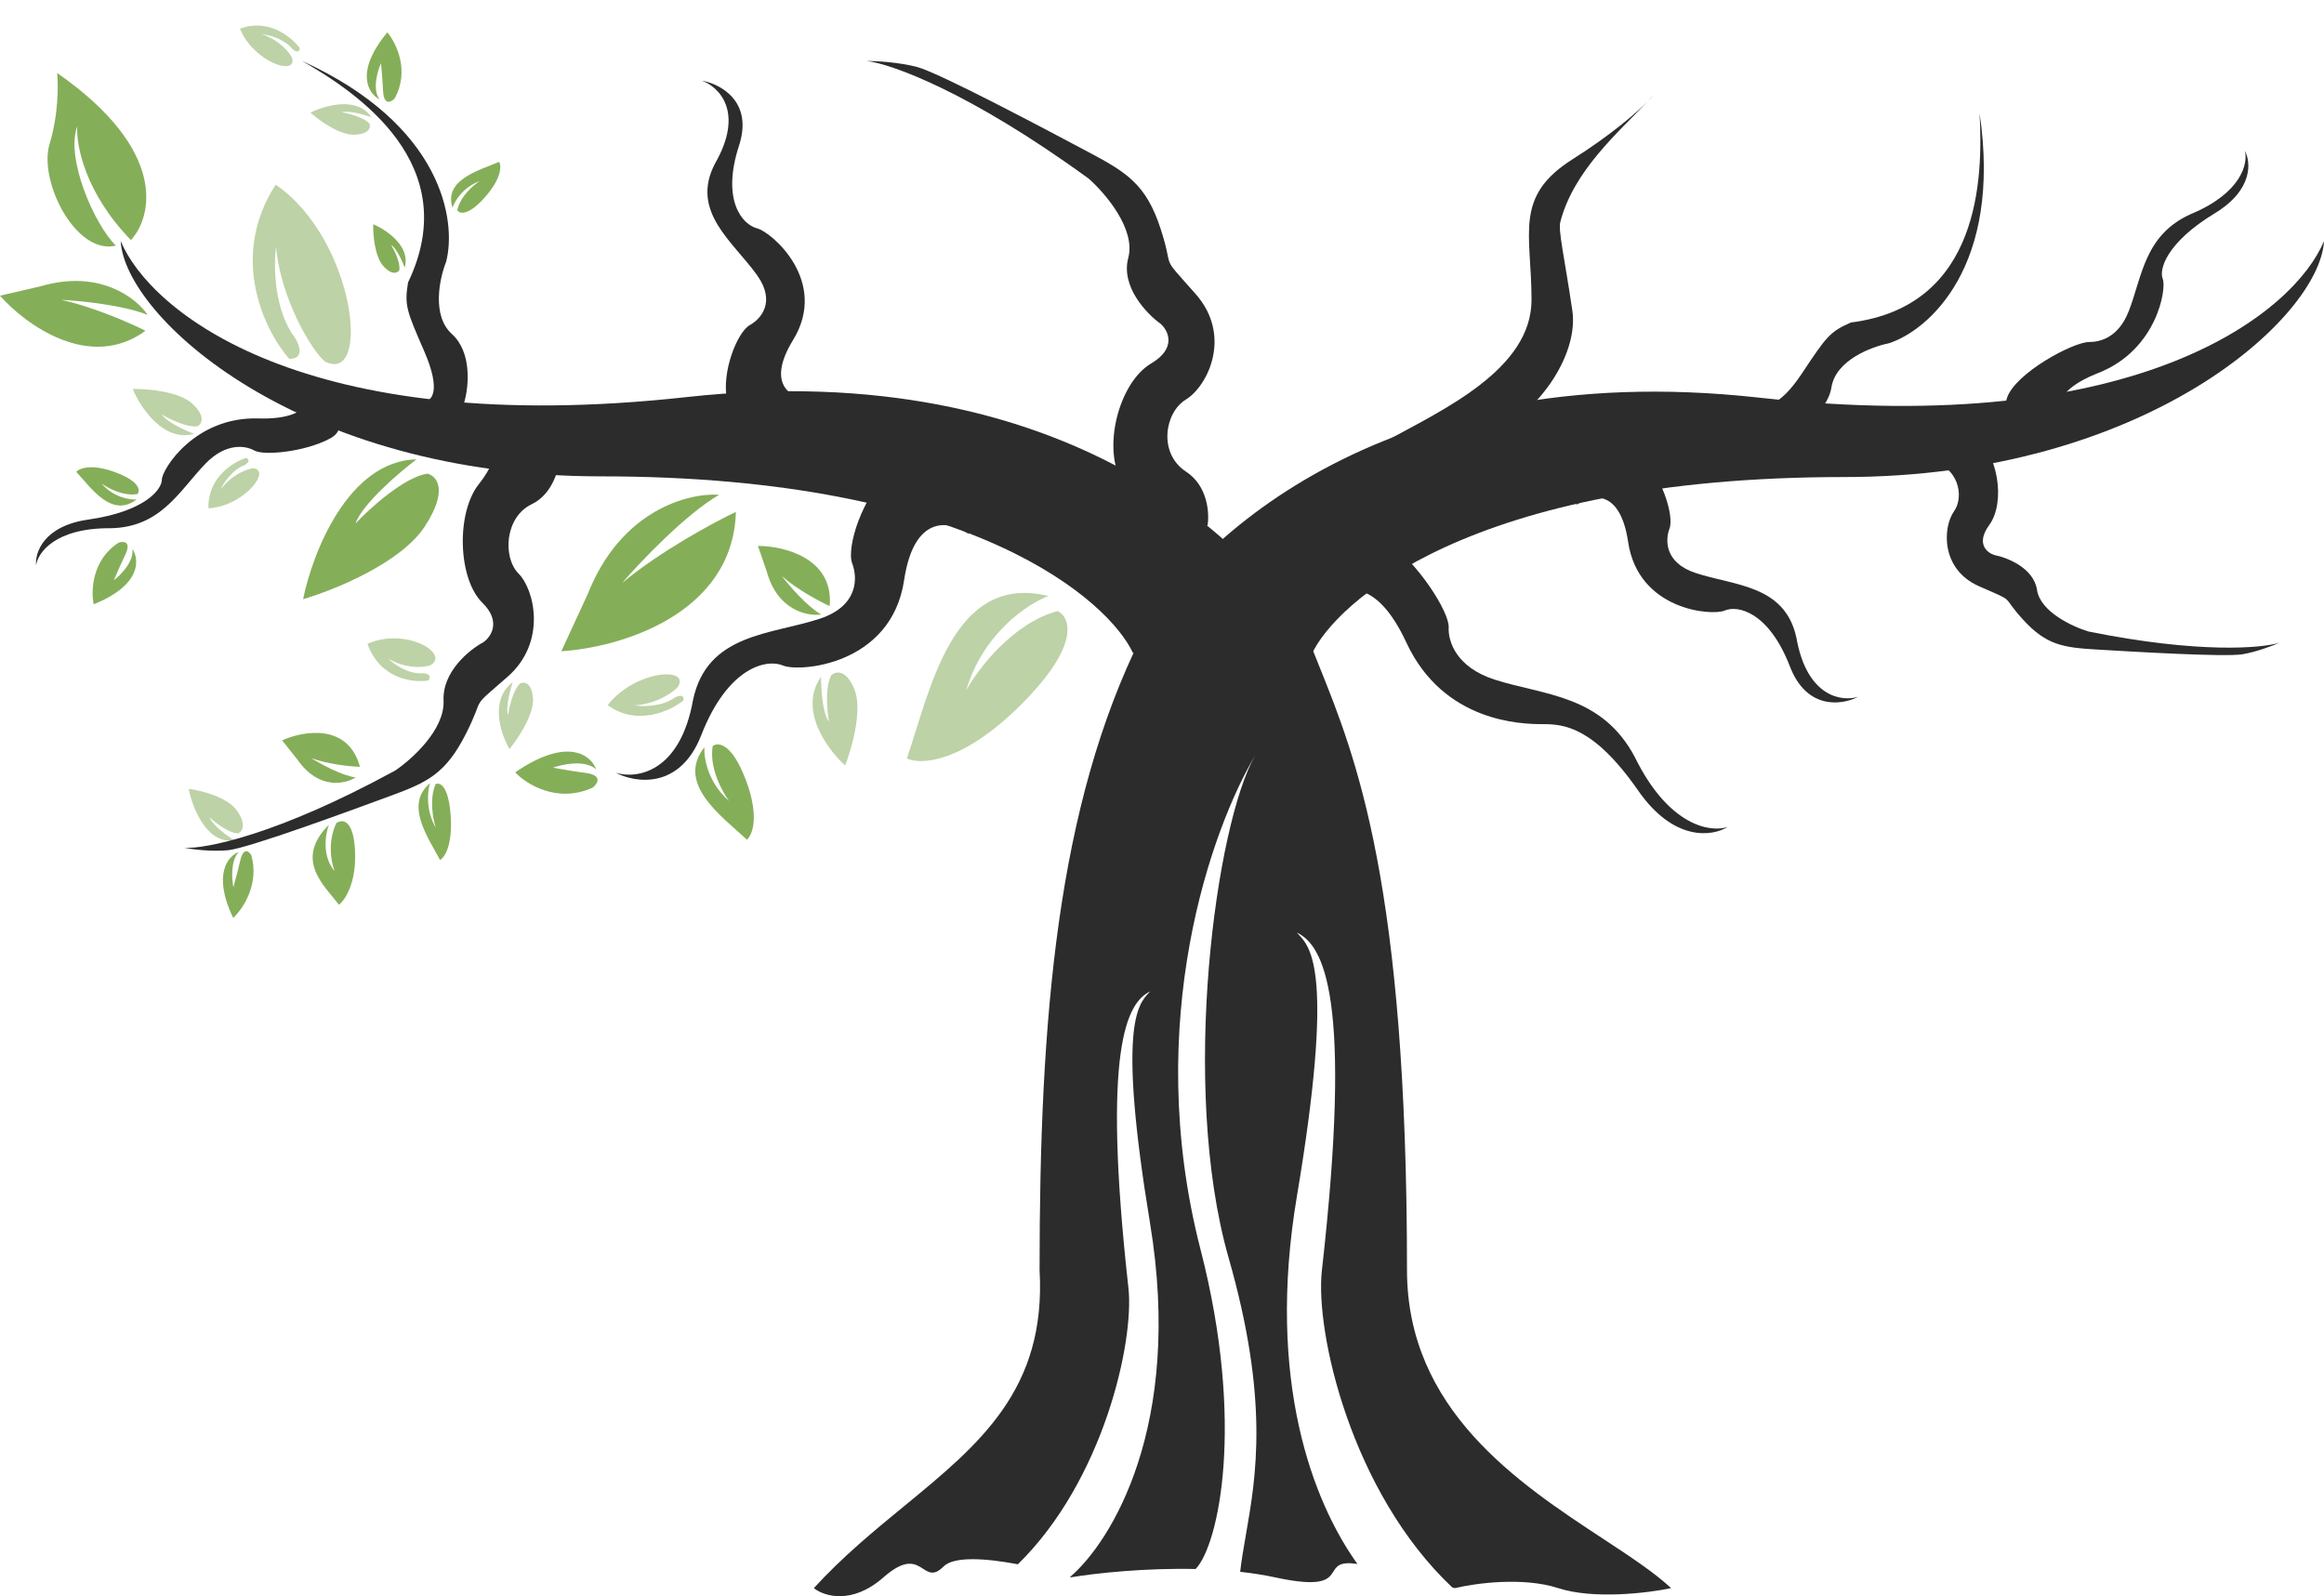 <svg width="182" height="125" viewBox="0 0 182 125" fill="none" xmlns="http://www.w3.org/2000/svg">
<g clip-path="url(#clip0_199_2886)">
<path fill-rule="evenodd" clip-rule="evenodd" d="M70.799 117.966C76.715 113.111 81.951 108.813 81.412 99.463C81.412 79.717 82.785 63.13 89.405 49.815L94.953 45.395L102.382 49.815C102.67 50.575 102.98 51.343 103.302 52.146L103.303 52.147L103.303 52.147C106.202 59.355 110.186 69.259 110.186 99.463C110.186 110.42 118.914 116.158 125.522 120.502C127.644 121.896 129.548 123.148 130.873 124.382C129.087 124.758 124.818 125.285 122.034 124.382C119.251 123.479 115.483 124.006 113.947 124.382C113.89 124.367 113.818 124.348 113.73 124.325C105.824 116.865 102.978 104.312 103.522 99.498C105.936 78.124 103.667 74.04 101.561 73.04C101.595 73.077 101.63 73.114 101.666 73.152C102.677 74.224 104.506 76.164 101.561 93.712C99.14 108.137 102.829 117.645 106.305 122.489C104.934 122.28 104.691 122.66 104.423 123.08C104.043 123.676 103.612 124.351 99.843 123.536C98.973 123.348 98.058 123.206 97.122 123.103C97.227 122.173 97.394 121.219 97.572 120.196C98.371 115.615 99.406 109.675 96.22 98.523C92.371 85.051 95.24 64.466 98.289 59.181C98.34 59.097 98.389 59.015 98.438 58.936C98.389 59.014 98.339 59.096 98.289 59.181C94.947 64.783 89.413 79.988 94.019 97.865C97.528 111.483 95.432 121.024 93.633 122.883C89.657 122.796 85.82 123.208 83.857 123.536C83.836 123.529 83.814 123.522 83.792 123.516C86.995 120.79 92.688 111.696 90.063 95.796C87.52 80.394 89.1 78.692 89.974 77.751C89.992 77.731 90.01 77.711 90.028 77.692C90.04 77.679 90.052 77.666 90.063 77.653C88.245 78.53 86.286 82.114 88.371 100.874C88.837 105.068 86.421 115.948 79.714 122.513C77.248 122.048 74.721 121.858 73.89 122.689C73.155 123.424 72.757 123.166 72.288 122.863C71.676 122.467 70.944 121.993 69.188 123.536C66.706 125.717 64.518 125.009 63.734 124.382C65.983 121.919 68.445 119.899 70.799 117.966Z" fill="#2C2C2C"/>
<path d="M47.064 37.308C76.407 37.308 86.903 47.213 88.721 51.131L102.449 50.191C98.531 43.076 83.756 27.792 53.741 31.102C23.726 34.412 11.708 24.332 9.452 18.878C9.765 24.802 23.368 37.308 47.064 37.308Z" fill="#2C2C2C"/>
<path d="M144.387 37.362C115.045 37.362 104.549 47.295 102.731 51.225L89.002 50.282C92.92 43.146 107.696 27.818 137.711 31.138C167.726 34.457 179.743 24.348 182 18.878C181.687 24.819 168.083 37.362 144.387 37.362Z" fill="#2C2C2C"/>
<path d="M62.109 26.628C59.853 30.314 62.172 31.298 63.614 31.329C61.577 32.238 57.389 33.511 56.938 31.329C56.486 29.148 57.735 26.01 58.724 25.46C59.571 24.99 60.793 23.656 59.288 21.55C57.408 18.917 54.023 16.566 55.997 12.805C58.329 8.743 56.279 6.787 54.963 6.317C56.405 6.568 59.006 7.934 57.878 11.395C56.467 15.72 58.16 17.601 59.288 17.883C60.417 18.165 64.93 22.02 62.109 26.628Z" fill="#2C2C2C"/>
<path d="M4.475 5.717C13.151 11.757 11.943 16.956 10.255 18.801C6.647 15.103 5.949 11.321 6.051 9.892C5.105 12.422 7.432 17.642 9.077 19.238C5.932 19.999 3.003 14.173 3.882 11.28C4.586 8.966 4.57 6.607 4.475 5.717Z" fill="#85AE59"/>
<path d="M27.772 10.55C28.937 10.499 29.039 9.959 28.945 9.696C28.508 9.185 27.302 8.883 26.755 8.796C27.288 8.625 28.53 8.981 29.085 9.18C27.985 7.526 25.445 8.253 24.312 8.823C24.98 9.42 26.608 10.6 27.772 10.55Z" fill="#BDD2A6"/>
<path d="M30.035 20.854C30.73 21.604 31.149 21.366 31.271 21.154C31.365 20.572 30.883 19.595 30.631 19.179C31.047 19.439 31.514 20.471 31.695 20.955C32.177 19.281 30.25 17.995 29.227 17.561C29.207 18.347 29.341 20.104 30.035 20.854Z" fill="#85AE59"/>
<path d="M21.591 14.461C17.895 20.176 20.75 25.933 22.639 28.097C23.835 28.147 23.463 27.052 23.128 26.497C21.444 24.302 21.421 20.8 21.62 19.323C21.976 23.443 24.457 27.521 25.449 28.313C29.084 30.175 27.841 18.773 21.591 14.461Z" fill="#BDD2A6"/>
<path d="M18.792 2.246C21.049 1.405 22.86 2.921 23.483 3.783C23.416 4.217 23.059 3.99 22.89 3.823C22.241 3.031 21.019 2.724 20.489 2.67C21.903 3.149 22.671 4.115 22.877 4.539C23.272 6.002 19.859 4.857 18.792 2.246Z" fill="#BDD2A6"/>
<path d="M37.973 15.451C36.652 16.938 35.982 16.746 35.813 16.464C36.027 15.399 37.068 14.501 37.561 14.184C36.229 14.68 35.592 15.784 35.44 16.274C34.727 14.079 37.521 13.342 39.093 12.675C39.27 12.981 39.294 13.963 37.973 15.451Z" fill="#85AE59"/>
<path d="M20.228 32.772C24.204 32.895 24.593 31.111 24.291 30.204C25.612 31.155 27.77 33.315 25.828 34.353C23.886 35.392 20.656 35.706 19.913 35.282C19.277 34.919 17.745 34.622 16.116 36.289C14.08 38.372 12.654 41.292 8.673 41.371C4.327 41.333 2.964 43.286 2.826 44.267C2.73 43.284 3.412 41.193 6.917 40.692C11.298 40.067 12.672 38.362 12.677 37.562C12.682 36.763 15.258 32.619 20.228 32.772Z" fill="#2C2C2C"/>
<path d="M15.078 31.63C16.136 32.616 15.79 33.207 15.485 33.379C14.654 33.508 13.268 32.821 12.679 32.461C13.043 33.051 14.508 33.718 15.195 33.977C12.8 34.648 10.997 31.916 10.395 30.466C11.515 30.442 14.019 30.643 15.078 31.63Z" fill="#BDD2A6"/>
<path d="M16.324 39.813C16.251 37.405 18.266 36.175 19.283 35.861C19.673 36.063 19.344 36.329 19.131 36.436C18.173 36.797 17.491 37.856 17.27 38.341C18.176 37.154 19.337 36.737 19.805 36.677C21.318 36.772 19.14 39.639 16.324 39.813Z" fill="#BDD2A6"/>
<path d="M9.075 37.004C10.966 37.718 10.989 38.427 10.763 38.693C9.641 38.88 8.422 38.218 7.953 37.862C8.866 38.952 10.161 39.154 10.694 39.119C8.748 40.607 7.132 38.211 5.974 36.955C6.22 36.674 7.184 36.289 9.075 37.004Z" fill="#85AE59"/>
<path d="M10.368 42.996C10.504 43.967 9.458 45.031 8.918 45.441C9.546 43.989 9.247 44.667 9.829 43.406C10.294 42.397 9.671 42.379 9.301 42.496C7.198 43.832 7.117 46.274 7.339 47.328C11.089 45.815 10.921 43.81 10.368 42.996Z" fill="#85AE59"/>
<path d="M164.308 29.217C160.603 30.664 160.945 32.457 161.579 33.173C159.99 32.817 156.468 33.242 157.176 31.157C157.834 29.217 162.348 26.785 163.613 26.785C164.345 26.785 165.866 26.54 166.71 24.368C167.765 21.653 167.93 18.407 171.561 16.772C175.574 15.102 176.06 12.771 175.802 11.814C176.277 12.68 176.47 14.872 173.442 16.708C169.659 19.002 169.064 21.11 169.373 21.847C169.682 22.584 168.939 27.407 164.308 29.217Z" fill="#2C2C2C"/>
<path d="M29.722 7.788C29.142 6.997 29.558 5.565 29.839 4.948C29.975 6.524 29.917 5.785 30.003 7.171C30.072 8.28 30.628 8 30.898 7.722C32.116 5.548 31.029 3.36 30.334 2.537C27.75 5.648 28.849 7.334 29.722 7.788Z" fill="#85AE59"/>
<path d="M70.803 45.443C71.6 40.113 74.526 40.822 75.89 41.842C74.712 39.448 71.822 35.122 69.69 36.973C67.559 38.823 66.256 42.869 66.743 44.14C67.16 45.227 67.248 47.451 64.198 48.459C60.386 49.718 55.397 49.597 54.279 54.796C53.256 60.556 49.818 61.015 48.226 60.524C49.762 61.325 53.25 61.857 54.918 57.577C57.003 52.226 60.051 51.582 61.32 52.123C62.589 52.664 69.806 52.104 70.803 45.443Z" fill="#2C2C2C"/>
<path d="M66.912 53.99C66.255 52.382 65.434 52.577 65.105 52.875C64.596 53.811 64.77 55.699 64.921 56.525C64.41 55.881 64.294 53.908 64.3 53.002C62.493 55.59 64.805 58.711 66.186 59.948C66.702 58.632 67.569 55.599 66.912 53.99Z" fill="#BDD2A6"/>
<path d="M60.056 44.788C60.891 47.814 63.241 48.277 64.312 48.131C63.204 47.497 61.796 45.858 61.231 45.118C62.45 46.194 64.236 47.133 64.977 47.467C65.303 43.694 61.366 42.755 59.357 42.757L60.056 44.788Z" fill="#85AE59"/>
<path d="M46.024 46.534C48.64 39.901 53.978 38.581 56.32 38.751C53.699 40.267 50.159 43.991 48.716 45.663C51.696 43.178 55.899 40.912 57.629 40.09C57.404 48.175 48.422 50.735 43.96 51.004L46.024 46.534Z" fill="#85AE59"/>
<path d="M3.214 22.413C7.799 21.071 10.691 23.353 11.564 24.662C9.684 23.898 6.259 23.556 4.781 23.48C7.321 24.035 10.248 25.328 11.394 25.905C7.023 29.109 1.977 25.409 0 23.158L3.214 22.413Z" fill="#85AE59"/>
<path d="M47.589 55.223C49.882 56.906 52.499 55.684 53.52 54.862C53.598 54.333 53.108 54.489 52.853 54.634C51.828 55.364 50.316 55.347 49.688 55.248C51.481 55.121 52.705 54.222 53.093 53.789C54.066 52.191 49.741 52.484 47.589 55.223Z" fill="#BDD2A6"/>
<path d="M58.401 61.066C57.3 58.172 56.217 58.107 55.813 58.436C55.532 60.126 56.551 62.001 57.096 62.727C55.427 61.297 55.112 59.328 55.163 58.523C52.901 61.403 56.568 63.954 58.491 65.763C58.919 65.403 59.501 63.96 58.401 61.066Z" fill="#85AE59"/>
<path d="M27.803 66.642C27.685 64.123 26.776 64.144 26.337 64.47C25.617 66.01 25.955 67.619 26.214 68.231C25.193 67.069 25.484 65.323 25.756 64.596C23.003 67.35 25.414 69.373 26.545 70.857C27.014 70.502 27.922 69.162 27.803 66.642Z" fill="#85AE59"/>
<path d="M80.009 55.141C84.637 50.499 83.82 48.351 82.833 47.858C79.327 48.787 76.594 52.384 75.667 54.067C76.975 49.602 80.501 47.282 82.1 46.679C74.574 44.819 72.839 54.117 71.02 59.403C72.088 59.916 75.38 59.782 80.009 55.141Z" fill="#BDD2A6"/>
<path d="M46.694 60.264C45.85 59.482 44.078 59.845 43.297 60.125C45.148 60.446 44.28 60.302 45.913 60.543C47.22 60.736 46.795 61.385 46.419 61.685C43.632 62.948 41.211 61.413 40.348 60.487C44.477 57.659 46.299 59.16 46.694 60.264Z" fill="#85AE59"/>
<path d="M127.504 42.445C126.868 38.16 124.534 38.729 123.446 39.55C124.386 37.624 126.692 34.145 128.392 35.634C130.092 37.122 131.132 40.376 130.743 41.398C130.411 42.272 130.34 44.061 132.773 44.871C135.815 45.883 139.795 45.787 140.687 49.967C141.503 54.599 144.246 54.969 145.516 54.574C144.291 55.218 141.508 55.646 140.177 52.204C138.514 47.901 136.082 47.382 135.07 47.818C134.057 48.253 128.299 47.802 127.504 42.445Z" fill="#2C2C2C"/>
<path d="M92.873 36.932C94.603 38.06 94.722 40.223 94.566 41.163C87.795 41.633 89.488 40.411 87.889 37.778C86.291 35.145 87.607 29.974 90.146 28.469C92.177 27.265 91.494 25.899 90.898 25.366C89.801 24.582 87.757 22.451 88.359 20.194C88.961 17.937 86.541 15.117 85.256 13.988C75.853 7.143 69.741 4.992 67.86 4.773C68.581 4.773 70.38 4.867 71.81 5.243C73.596 5.713 82.247 10.321 85.256 11.919C88.265 13.518 89.77 14.458 90.898 17.937C92.027 21.417 90.71 19.724 93.625 23.015C96.54 26.306 94.566 30.256 92.873 31.29C91.18 32.324 90.71 35.521 92.873 36.932Z" fill="#2C2C2C"/>
<path d="M151.32 36.215C149.768 35.984 149.033 34.549 148.859 33.861C153.456 31.441 152.64 32.798 154.552 34.093C156.465 35.389 157.103 39.316 155.78 41.127C154.721 42.576 155.611 43.293 156.189 43.471C157.193 43.664 159.266 44.48 159.525 46.202C159.784 47.924 162.328 49.093 163.567 49.462C172.212 51.203 177.139 50.77 178.521 50.336C178.016 50.56 176.729 51.054 175.615 51.241C174.223 51.475 166.779 51.024 164.191 50.87C161.603 50.715 160.267 50.542 158.428 48.525C156.59 46.508 158.021 47.251 154.989 45.916C151.956 44.581 152.148 41.282 153.021 40.053C153.893 38.825 153.259 36.504 151.32 36.215Z" fill="#2C2C2C"/>
<path d="M41.739 54.694C41.645 53.433 41.031 53.386 40.736 53.521C40.173 54.057 39.871 55.404 39.79 56.011C39.58 55.452 39.942 54.057 40.15 53.43C38.316 54.825 39.219 57.501 39.9 58.664C40.553 57.866 41.834 55.955 41.739 54.694Z" fill="#BDD2A6"/>
<path d="M33.274 41.222C35.151 38.339 34.186 37.27 33.469 37.096C31.647 37.37 28.956 39.813 27.839 41.001C28.387 39.457 31.255 37.006 32.62 35.974C27.255 36.104 24.463 43.33 23.738 46.926C26.135 46.226 31.398 44.104 33.274 41.222Z" fill="#85AE59"/>
<path d="M18.58 63.517C19.332 64.609 18.95 65.136 18.665 65.263C17.939 65.28 16.864 64.434 16.418 64.009C16.639 64.628 17.784 65.463 18.328 65.804C16.193 66.142 15.07 63.263 14.776 61.781C15.731 61.904 17.829 62.424 18.58 63.517Z" fill="#BDD2A6"/>
<path d="M23.312 59.516C24.956 61.874 27.025 61.412 27.855 60.887C26.747 60.739 25.075 59.815 24.377 59.372C25.716 59.869 27.475 60.035 28.187 60.056C27.255 56.609 23.737 57.239 22.095 57.985L23.312 59.516Z" fill="#85AE59"/>
<path d="M28.778 50.423C29.751 53.184 32.362 53.489 33.546 53.296C33.859 52.858 33.404 52.735 33.138 52.728C31.995 52.837 30.832 52.006 30.393 51.577C31.843 52.43 33.22 52.276 33.728 52.093C35.244 51.17 31.753 49.103 28.778 50.423Z" fill="#BDD2A6"/>
<path d="M35.292 63.868C35.127 61.514 34.435 61.25 34.11 61.413C33.607 62.603 33.914 64.189 34.13 64.833C33.317 63.446 33.486 61.931 33.672 61.347C31.656 63.019 33.554 65.633 34.461 67.351C34.807 67.171 35.459 66.222 35.292 63.868Z" fill="#85AE59"/>
<path d="M18.693 66.733C18.054 67.401 18.149 68.848 18.276 69.488C18.679 67.992 18.494 68.694 18.82 67.373C19.08 66.315 19.504 66.675 19.684 66.986C20.327 69.277 19.002 71.21 18.259 71.891C16.622 68.477 17.866 67.03 18.693 66.733Z" fill="#85AE59"/>
<path d="M41.635 39.493C43.319 38.687 43.813 36.625 43.85 35.695C38.152 34.15 39.376 35.599 37.531 37.875C35.687 40.15 35.872 45.339 37.767 47.197C39.284 48.682 38.452 49.887 37.846 50.304C36.766 50.881 34.633 52.602 34.737 54.87C34.841 57.139 32.261 59.463 30.958 60.342C21.68 65.411 16.067 66.494 14.421 66.401C15.037 66.518 16.591 66.718 17.88 66.586C19.492 66.422 27.721 63.385 30.582 62.332C33.443 61.28 34.899 60.618 36.496 57.452C38.092 54.286 36.66 55.702 39.748 53.006C42.837 50.309 41.868 46.191 40.61 44.922C39.352 43.654 39.531 40.502 41.635 39.493Z" fill="#2C2C2C"/>
<path d="M110.136 50.321C107.805 45.304 105.346 45.934 104.408 46.876C104.764 44.64 106.102 40.611 108.604 42.375C111.107 44.14 113.514 47.958 113.451 49.146C113.397 50.163 113.985 52.252 117.074 53.235C120.934 54.465 125.453 54.412 128.037 59.311C130.703 64.736 133.981 65.209 135.287 64.767C134.126 65.502 131.1 65.959 128.29 61.917C124.777 56.863 122.421 56.714 120.804 56.714C119.187 56.714 113.049 56.593 110.136 50.321Z" fill="#2C2C2C"/>
<path d="M35.383 26.154C36.971 27.585 36.707 30.269 36.376 31.432C35.582 34.581 33.939 32.744 33.217 31.432C33.789 31.432 34.589 30.645 33.217 27.496C31.845 24.347 31.663 23.917 31.953 22.128C36.376 12.914 28.043 7.278 23.65 4.773C34.697 9.783 35.774 17.357 34.932 20.518C34.42 21.8 33.795 24.722 35.383 26.154Z" fill="#2C2C2C"/>
<path d="M143.428 30.323C143.088 32.434 140.689 33.667 139.533 34.02C136.456 35.061 137.109 32.684 137.819 31.366C138.129 31.846 139.225 32.092 141.126 29.231C143.028 26.371 143.29 25.985 144.95 25.258C155.09 23.976 155.305 13.918 155.027 8.869C156.81 20.867 151.031 25.88 147.919 26.887C146.564 27.153 143.769 28.212 143.428 30.323Z" fill="#2C2C2C"/>
<path d="M119.939 23.485C119.939 28.939 112.981 32.105 108.467 34.581C108.467 37.214 114.109 35.427 116.742 34.111C120.88 32.042 123.606 27.529 123.136 24.331C122.526 20.182 122.008 18.031 122.196 17.373C123.246 13.345 126.768 10.338 129.045 7.932C129.259 7.716 129.421 7.539 129.53 7.406C129.377 7.578 129.215 7.753 129.045 7.932C128.102 8.884 126.142 10.582 123.136 12.483C118.529 15.399 119.939 18.306 119.939 23.485Z" fill="#2C2C2C"/>
</g>
<defs>
<clipPath id="clip0_199_2886">
<rect width="182" height="125" fill="white"/>
</clipPath>
</defs>
</svg>
